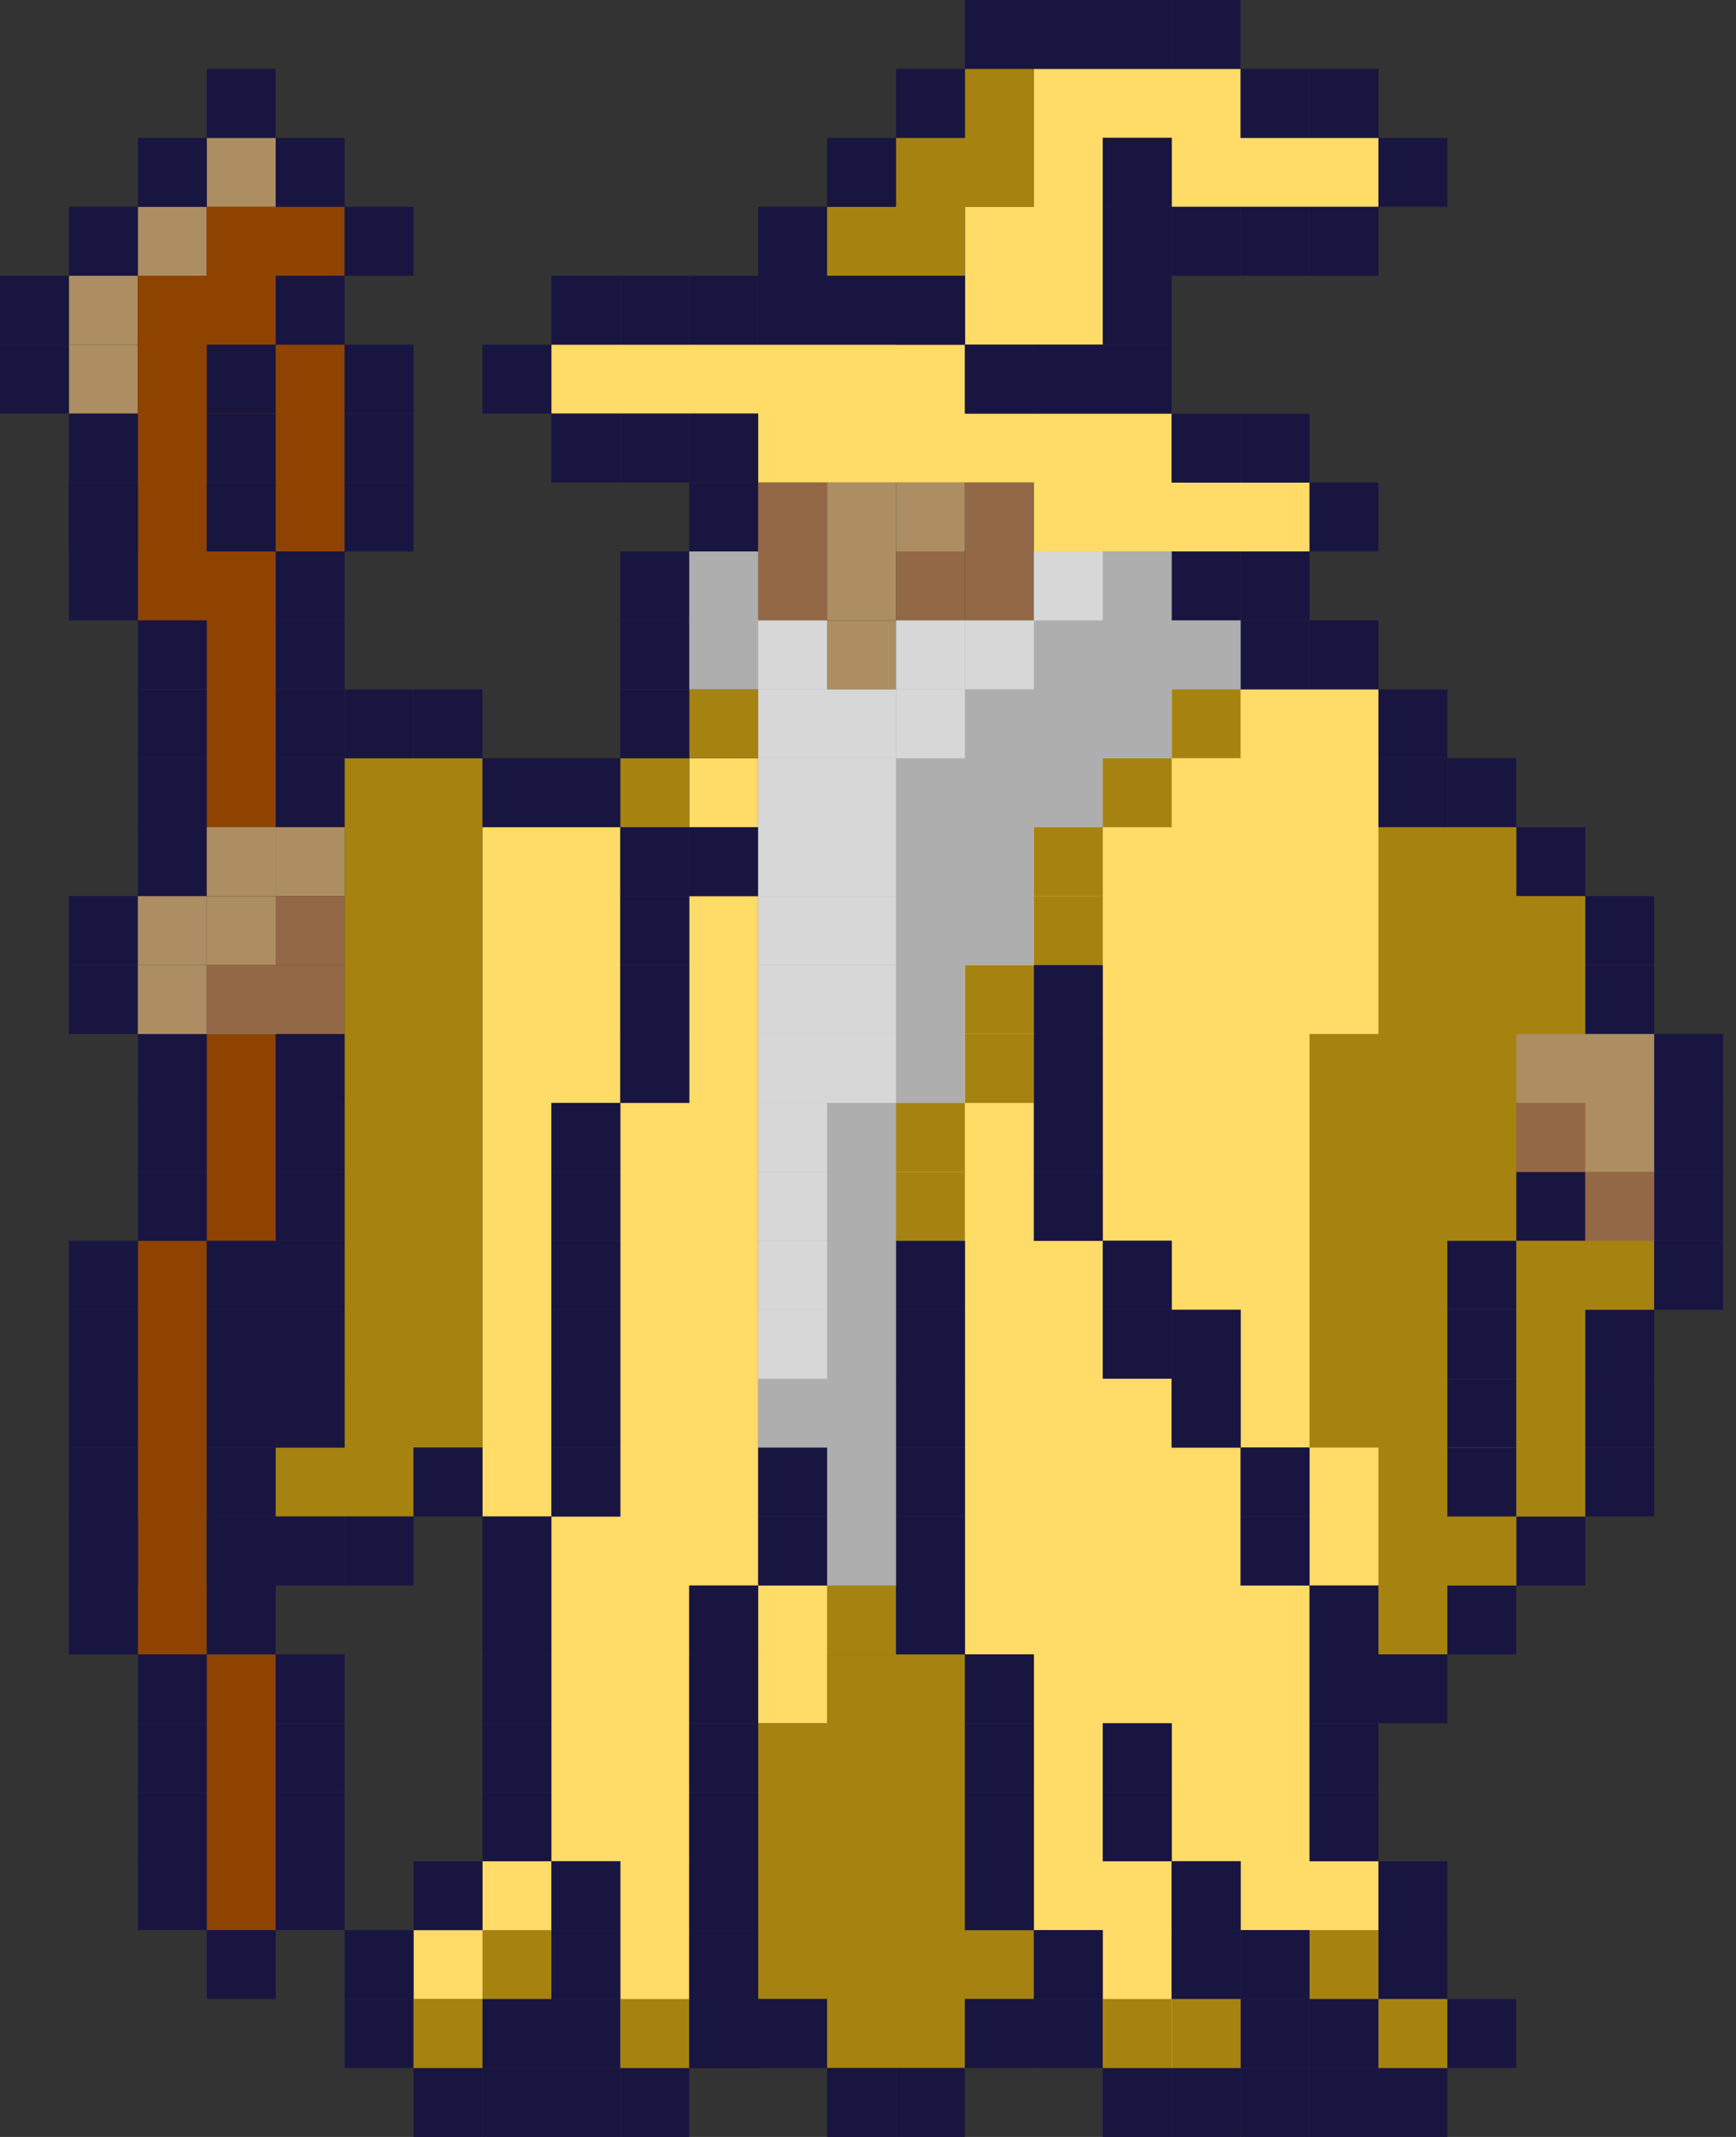 <?xml version="1.0" encoding="UTF-8"?>
<svg width="26px" height="32px" viewBox="0 0 26 32" version="1.1" xmlns="http://www.w3.org/2000/svg" xmlns:xlink="http://www.w3.org/1999/xlink">
    <rect x="0" y="0" width="26" height="32" fill="#333333" stroke="none"/>
    <!-- Generator: Sketch 55 (78076) - https://sketchapp.com -->
    <title>Wizard</title>
    <desc>Created with Sketch.</desc>
    <g id="Page-1" stroke="none" stroke-width="1" fill="none" fill-rule="evenodd">
        <g id="Artboard" transform="translate(-3, 0)">
            <g id="Wizard" transform="translate(3, 0)">
                <g id="Staff" transform="translate(1.032, 2.065)">
                    <g id="Staff-highlight" fill="#AD8E62">
                        <rect id="Rectangle" x="0" y="3.097" width="1.032" height="1.032"></rect>
                        <rect id="Rectangle" x="0" y="2.065" width="1.032" height="1.032"></rect>
                        <rect id="Rectangle" x="1.032" y="1.032" width="1.032" height="1.032"></rect>
                        <rect id="Rectangle" x="2.065" y="0" width="1.032" height="1.032"></rect>
                    </g>
                    <g id="Staff-fill" transform="translate(1.032, 1.032)" fill="#8F4300">
                        <rect id="Rectangle" x="1.032" y="12.387" width="1.032" height="3.097"></rect>
                        <polygon id="Rectangle" points="1.032 5.161 2.065 5.161 2.065 9.29 1.032 9.29 1.032 6.194 -2.84217094e-14 6.194 -1.80214266e-14 1.032 1.032 1.032 1.032 3.02983445e-15 3.097 0 3.097 1.032 2.065 1.032 2.065 2.065 3.097 2.065 3.097 5.161"></polygon>
                        <rect id="Rectangle" x="1.032" y="21.677" width="1.032" height="4.129"></rect>
                        <rect id="Rectangle" x="0" y="15.484" width="1.032" height="6.194"></rect>
                    </g>
                </g>
                <g id="Fill" transform="translate(4.129, 1.032)">
                    <g id="Wizard-Fill" transform="translate(2.065, 0)" fill="#FFDB68">
                        <polygon id="Rectangle" points="9.29 6.194 9.29 7.226 11.355 7.226 13.419 7.226 13.419 6.194 11.355 6.194 11.355 5.161 8.258 5.161 8.258 4.129 2.065 4.129 2.065 5.161 5.161 5.161 5.161 6.194"></polygon>
                        <polygon id="Rectangle" points="5.161 22.71 7.226 22.71 7.226 23.742 6.194 23.742 6.194 24.774 5.161 24.774 5.161 23.742"></polygon>
                        <polygon id="Rectangle" points="7.226 13.419 8.258 13.419 8.258 11.355 9.29 11.355 9.29 10.323 10.323 10.323 10.323 9.29 14.452 9.29 14.452 11.355 16.516 11.355 16.516 12.387 17.548 12.387 17.548 14.452 18.581 14.452 18.581 18.581 17.548 18.581 17.548 21.677 16.516 21.677 16.516 22.71 15.484 22.71 15.484 23.742 14.452 23.742 14.452 22.71 13.419 22.71 13.419 20.645 12.387 20.645 12.387 18.581 11.355 18.581 11.355 17.548 10.323 17.548 10.323 13.419 9.29 13.419 9.29 17.548 10.323 17.548 10.323 19.613 11.355 19.613 11.355 20.645 12.387 20.645 12.387 22.71 13.419 22.71 13.419 26.839 14.452 26.839 14.452 28.903 15.484 28.903 15.484 29.935 14.452 29.935 14.452 28.903 13.419 28.903 13.419 27.871 12.387 27.871 12.387 26.839 11.355 26.839 11.355 24.774 10.323 24.774 10.323 26.839 11.355 26.839 11.355 28.903 12.387 28.903 12.387 29.935 10.323 29.935 10.323 27.871 9.29 27.871 9.29 23.742 8.258 23.742 8.258 17.548 7.226 17.548"></polygon>
                        <polygon id="Rectangle" points="1.032 11.355 2.065 11.355 3.097 11.355 3.097 15.484 2.065 15.484 2.065 21.677 1.032 21.677"></polygon>
                        <rect id="Rectangle" x="4.129" y="10.323" width="1.032" height="1.032"></rect>
                        <polygon id="Rectangle" points="4.129 12.387 5.161 12.387 5.161 22.71 4.129 22.71 4.129 29.935 3.097 29.935 3.097 26.839 2.065 26.839 2.065 21.677 3.097 21.677 3.097 15.484 4.129 15.484"></polygon>
                        <polyline id="Path" points="14.452 1.032 12.387 1.032 12.387 0 9.29 0 9.29 2.065 8.258 2.065 8.258 3.097 8.258 4.129 10.323 4.129 10.323 1.032 11.355 1.032 11.355 2.065 14.452 2.065"></polyline>
                        <polyline id="Path-2" points="0 29.935 0 27.871 1.032 27.871 1.032 26.839 2.065 26.839 2.065 28.903 1.032 28.903 1.032 29.935"></polyline>
                    </g>
                    <g id="Wizard-Fill-Shadow" transform="translate(-0, 0)" fill="#A68311">
                        <rect id="Rectangle" x="5.161" y="10.323" width="1.032" height="1.032"></rect>
                        <rect id="Rectangle" x="6.194" y="9.29" width="1.032" height="1.032"></rect>
                        <polygon id="Path-3" points="1.032 10.323 1.032 20.645 0 20.645 0 21.677 2.065 21.677 2.065 20.645 3.097 20.645 3.097 10.323"></polygon>
                        <polygon id="Path-4" points="8.258 23.742 8.258 24.774 7.226 24.774 7.226 28.903 8.258 28.903 8.258 29.935 10.323 29.935 10.323 28.903 11.355 28.903 11.355 27.871 10.323 27.871 10.323 23.742"></polygon>
                        <polygon id="Path-5" points="8.258 3.097 10.323 3.097 10.323 2.065 11.355 2.065 11.355 0 10.323 0 10.323 1.032 9.29 1.032 9.29 2.065 8.258 2.065"></polygon>
                        <polygon id="Path-6" points="16.516 23.742 16.516 20.645 15.484 20.645 15.484 14.452 16.516 14.452 16.516 11.355 18.581 11.355 18.581 12.387 19.613 12.387 19.613 14.452 20.645 14.452 20.645 18.581 19.613 18.581 19.613 21.677 18.581 21.677 18.581 22.71 17.548 22.71 17.548 23.742"></polygon>
                        <rect id="Rectangle" x="2.065" y="28.903" width="1.032" height="1.032"></rect>
                        <rect id="Rectangle" x="5.161" y="28.903" width="1.032" height="1.032"></rect>
                        <rect id="Rectangle" x="13.419" y="9.29" width="1.032" height="1.032"></rect>
                        <rect id="Rectangle" x="12.387" y="10.323" width="1.032" height="1.032"></rect>
                        <rect id="Rectangle" x="11.355" y="11.355" width="1.032" height="1.032"></rect>
                        <rect id="Rectangle" x="11.355" y="12.387" width="1.032" height="1.032"></rect>
                        <rect id="Rectangle" x="10.323" y="13.419" width="1.032" height="1.032"></rect>
                        <rect id="Rectangle" x="10.323" y="14.452" width="1.032" height="1.032"></rect>
                        <rect id="Rectangle" x="9.29" y="15.484" width="1.032" height="1.032"></rect>
                        <rect id="Rectangle" x="9.29" y="16.516" width="1.032" height="1.032"></rect>
                        <rect id="Rectangle" x="8.258" y="22.71" width="1.032" height="1.032"></rect>
                        <rect id="Rectangle" x="12.387" y="28.903" width="1.032" height="1.032"></rect>
                        <rect id="Rectangle" x="13.419" y="28.903" width="1.032" height="1.032"></rect>
                        <rect id="Rectangle" x="16.516" y="28.903" width="1.032" height="1.032"></rect>
                        <rect id="Rectangle" x="15.484" y="27.871" width="1.032" height="1.032"></rect>
                        <rect id="Rectangle" x="3.097" y="27.871" width="1.032" height="1.032"></rect>
                        <rect id="Rectangle" x="2.065" y="28.903" width="1.032" height="1.032"></rect>
                    </g>
                </g>
                <g id="Outline" fill="#191541">
                    <rect id="Rectangle" x="17.548" y="19.613" width="1.032" height="1.032"></rect>
                    <rect id="Rectangle" x="16.516" y="19.613" width="1.032" height="1.032"></rect>
                    <rect id="Rectangle" x="16.516" y="18.581" width="1.032" height="1.032"></rect>
                    <rect id="Rectangle" x="15.484" y="17.548" width="1.032" height="1.032"></rect>
                    <rect id="Rectangle" x="15.484" y="16.516" width="1.032" height="1.032"></rect>
                    <rect id="Rectangle" x="15.484" y="15.484" width="1.032" height="1.032"></rect>
                    <rect id="Rectangle" x="15.484" y="14.452" width="1.032" height="1.032"></rect>
                    <rect id="Rectangle" x="19.613" y="25.806" width="1.032" height="1.032"></rect>
                    <rect id="Rectangle" x="19.613" y="26.839" width="1.032" height="1.032"></rect>
                    <rect id="Rectangle" x="20.645" y="27.871" width="1.032" height="1.032"></rect>
                    <rect id="Rectangle" x="20.645" y="28.903" width="1.032" height="1.032"></rect>
                    <rect id="Rectangle" x="21.677" y="29.935" width="1.032" height="1.032"></rect>
                    <rect id="Rectangle" x="20.645" y="30.968" width="1.032" height="1.032"></rect>
                    <rect id="Rectangle" x="19.613" y="30.968" width="1.032" height="1.032"></rect>
                    <rect id="Rectangle" x="19.613" y="29.935" width="1.032" height="1.032"></rect>
                    <rect id="Rectangle" x="18.581" y="29.935" width="1.032" height="1.032"></rect>
                    <rect id="Rectangle" x="18.581" y="28.903" width="1.032" height="1.032"></rect>
                    <rect id="Rectangle" x="17.548" y="27.871" width="1.032" height="1.032"></rect>
                    <rect id="Rectangle" x="17.548" y="28.903" width="1.032" height="1.032"></rect>
                    <rect id="Rectangle" x="16.516" y="26.839" width="1.032" height="1.032"></rect>
                    <rect id="Rectangle" x="16.516" y="25.806" width="1.032" height="1.032"></rect>
                    <rect id="Rectangle" x="18.581" y="30.968" width="1.032" height="1.032"></rect>
                    <rect id="Rectangle" x="17.548" y="30.968" width="1.032" height="1.032"></rect>
                    <rect id="Rectangle" x="16.516" y="30.968" width="1.032" height="1.032"></rect>
                    <rect id="Rectangle" x="23.742" y="19.613" width="1.032" height="1.032"></rect>
                    <rect id="Rectangle" x="15.484" y="5.161" width="1.032" height="1.032"></rect>
                    <rect id="Rectangle" x="2.065" y="10.323" width="1.032" height="1.032"></rect>
                    <rect id="Rectangle" x="21.677" y="21.677" width="1.032" height="1.032"></rect>
                    <rect id="Rectangle" x="21.677" y="20.645" width="1.032" height="1.032"></rect>
                    <rect id="Rectangle" x="21.677" y="19.613" width="1.032" height="1.032"></rect>
                    <rect id="Rectangle" x="21.677" y="18.581" width="1.032" height="1.032"></rect>
                    <rect id="Rectangle" x="22.71" y="17.548" width="1.032" height="1.032"></rect>
                    <rect id="Rectangle" x="17.548" y="8.258" width="1.032" height="1.032"></rect>
                    <rect id="Rectangle" x="18.581" y="9.29" width="1.032" height="1.032"></rect>
                    <rect id="Rectangle" x="19.613" y="9.29" width="1.032" height="1.032"></rect>
                    <rect id="Rectangle" x="20.645" y="10.323" width="1.032" height="1.032"></rect>
                    <rect id="Rectangle" x="20.645" y="11.355" width="1.032" height="1.032"></rect>
                    <rect id="Rectangle" x="21.677" y="11.355" width="1.032" height="1.032"></rect>
                    <rect id="Rectangle" x="22.71" y="12.387" width="1.032" height="1.032"></rect>
                    <rect id="Rectangle" x="23.742" y="13.419" width="1.032" height="1.032"></rect>
                    <rect id="Rectangle" x="23.742" y="14.452" width="1.032" height="1.032"></rect>
                    <rect id="Rectangle" x="24.774" y="15.484" width="1.032" height="1.032"></rect>
                    <rect id="Rectangle" x="24.774" y="16.516" width="1.032" height="1.032"></rect>
                    <rect id="Rectangle" x="24.774" y="17.548" width="1.032" height="1.032"></rect>
                    <rect id="Rectangle" x="24.774" y="18.581" width="1.032" height="1.032"></rect>
                    <rect id="Rectangle" x="23.742" y="20.645" width="1.032" height="1.032"></rect>
                    <rect id="Rectangle" x="23.742" y="21.677" width="1.032" height="1.032"></rect>
                    <rect id="Rectangle" x="22.71" y="22.71" width="1.032" height="1.032"></rect>
                    <rect id="Rectangle" x="21.677" y="23.742" width="1.032" height="1.032"></rect>
                    <rect id="Rectangle" x="20.645" y="24.774" width="1.032" height="1.032"></rect>
                    <rect id="Rectangle" x="19.613" y="24.774" width="1.032" height="1.032"></rect>
                    <rect id="Rectangle" x="19.613" y="23.742" width="1.032" height="1.032"></rect>
                    <rect id="Rectangle" x="18.581" y="22.71" width="1.032" height="1.032"></rect>
                    <rect id="Rectangle" x="18.581" y="21.677" width="1.032" height="1.032"></rect>
                    <rect id="Rectangle" x="17.548" y="20.645" width="1.032" height="1.032"></rect>
                    <rect id="Rectangle" x="9.29" y="4.129" width="1.032" height="1.032"></rect>
                    <rect id="Rectangle" x="10.323" y="4.129" width="1.032" height="1.032"></rect>
                    <rect id="Rectangle" x="11.355" y="4.129" width="1.032" height="1.032"></rect>
                    <rect id="Rectangle" x="11.355" y="3.097" width="1.032" height="1.032"></rect>
                    <rect id="Rectangle" x="12.387" y="2.065" width="1.032" height="1.032"></rect>
                    <rect id="Rectangle" x="13.419" y="1.032" width="1.032" height="1.032"></rect>
                    <rect id="Rectangle" x="14.452" y="0" width="1.032" height="1.032"></rect>
                    <rect id="Rectangle" x="15.484" y="0" width="1.032" height="1.032"></rect>
                    <rect id="Rectangle" x="16.516" y="0" width="1.032" height="1.032"></rect>
                    <rect id="Rectangle" x="17.548" y="0" width="1.032" height="1.032"></rect>
                    <rect id="Rectangle" x="18.581" y="1.032" width="1.032" height="1.032"></rect>
                    <rect id="Rectangle" x="19.613" y="1.032" width="1.032" height="1.032"></rect>
                    <rect id="Rectangle" x="20.645" y="2.065" width="1.032" height="1.032"></rect>
                    <rect id="Rectangle" x="19.613" y="3.097" width="1.032" height="1.032"></rect>
                    <rect id="Rectangle" x="18.581" y="3.097" width="1.032" height="1.032"></rect>
                    <rect id="Rectangle" x="17.548" y="3.097" width="1.032" height="1.032"></rect>
                    <rect id="Rectangle" x="16.516" y="3.097" width="1.032" height="1.032"></rect>
                    <rect id="Rectangle" x="16.516" y="4.129" width="1.032" height="1.032"></rect>
                    <rect id="Rectangle" x="16.516" y="2.065" width="1.032" height="1.032"></rect>
                    <rect id="Rectangle" x="12.387" y="4.129" width="1.032" height="1.032"></rect>
                    <rect id="Rectangle" x="13.419" y="4.129" width="1.032" height="1.032"></rect>
                    <rect id="Rectangle" x="13.419" y="4.129" width="1.032" height="1.032"></rect>
                    <rect id="Rectangle" x="14.452" y="5.161" width="1.032" height="1.032"></rect>
                    <rect id="Rectangle" x="16.516" y="5.161" width="1.032" height="1.032"></rect>
                    <rect id="Rectangle" x="17.548" y="6.194" width="1.032" height="1.032"></rect>
                    <rect id="Rectangle" x="18.581" y="6.194" width="1.032" height="1.032"></rect>
                    <rect id="Rectangle" x="19.613" y="7.226" width="1.032" height="1.032"></rect>
                    <rect id="Rectangle" x="18.581" y="8.258" width="1.032" height="1.032"></rect>
                    <rect id="Rectangle" x="1.032" y="7.226" width="1.032" height="1.032"></rect>
                    <rect id="Rectangle" x="4.129" y="26.839" width="1.032" height="1.032"></rect>
                    <rect id="Rectangle" x="2.065" y="27.871" width="1.032" height="1.032"></rect>
                    <rect id="Rectangle" x="3.097" y="28.903" width="1.032" height="1.032"></rect>
                    <rect id="Rectangle" x="4.129" y="27.871" width="1.032" height="1.032"></rect>
                    <rect id="Rectangle" x="4.129" y="25.806" width="1.032" height="1.032"></rect>
                    <rect id="Rectangle" x="4.129" y="24.774" width="1.032" height="1.032"></rect>
                    <rect id="Rectangle" x="3.097" y="22.71" width="1.032" height="1.032"></rect>
                    <rect id="Rectangle" x="1.032" y="22.71" width="1.032" height="1.032"></rect>
                    <rect id="Rectangle" x="3.097" y="22.71" width="1.032" height="1.032"></rect>
                    <rect id="Rectangle" x="1.032" y="23.742" width="1.032" height="1.032"></rect>
                    <rect id="Rectangle" x="3.097" y="23.742" width="1.032" height="1.032"></rect>
                    <rect id="Rectangle" x="3.097" y="21.677" width="1.032" height="1.032"></rect>
                    <rect id="Rectangle" x="4.129" y="20.645" width="1.032" height="1.032"></rect>
                    <rect id="Rectangle" x="4.129" y="19.613" width="1.032" height="1.032"></rect>
                    <rect id="Rectangle" x="4.129" y="18.581" width="1.032" height="1.032"></rect>
                    <rect id="Rectangle" x="3.097" y="20.645" width="1.032" height="1.032"></rect>
                    <rect id="Rectangle" x="3.097" y="19.613" width="1.032" height="1.032"></rect>
                    <rect id="Rectangle" x="3.097" y="18.581" width="1.032" height="1.032"></rect>
                    <rect id="Rectangle" x="4.129" y="17.548" width="1.032" height="1.032"></rect>
                    <rect id="Rectangle" x="4.129" y="16.516" width="1.032" height="1.032"></rect>
                    <rect id="Rectangle" x="4.129" y="15.484" width="1.032" height="1.032"></rect>
                    <rect id="Rectangle" x="4.129" y="11.355" width="1.032" height="1.032"></rect>
                    <rect id="Rectangle" x="4.129" y="8.258" width="1.032" height="1.032"></rect>
                    <rect id="Rectangle" x="3.097" y="7.226" width="1.032" height="1.032"></rect>
                    <rect id="Rectangle" x="3.097" y="5.161" width="1.032" height="1.032"></rect>
                    <rect id="Rectangle" x="3.097" y="7.226" width="1.032" height="1.032"></rect>
                    <rect id="Rectangle" x="3.097" y="6.194" width="1.032" height="1.032"></rect>
                    <rect id="Rectangle" x="5.161" y="7.226" width="1.032" height="1.032"></rect>
                    <rect id="Rectangle" x="5.161" y="6.194" width="1.032" height="1.032"></rect>
                    <rect id="Rectangle" x="5.161" y="5.161" width="1.032" height="1.032"></rect>
                    <rect id="Rectangle" x="4.129" y="4.129" width="1.032" height="1.032"></rect>
                    <rect id="Rectangle" x="5.161" y="3.097" width="1.032" height="1.032"></rect>
                    <rect id="Rectangle" x="4.129" y="2.065" width="1.032" height="1.032"></rect>
                    <rect id="Rectangle" x="3.097" y="1.032" width="1.032" height="1.032"></rect>
                    <rect id="Rectangle" x="2.065" y="2.065" width="1.032" height="1.032"></rect>
                    <rect id="Rectangle" x="1.032" y="3.097" width="1.032" height="1.032"></rect>
                    <rect id="Rectangle" x="0" y="4.129" width="1.032" height="1.032"></rect>
                    <rect id="Rectangle" x="0" y="5.161" width="1.032" height="1.032"></rect>
                    <rect id="Rectangle" x="1.032" y="6.194" width="1.032" height="1.032"></rect>
                    <rect id="Rectangle" x="1.032" y="7.226" width="1.032" height="1.032"></rect>
                    <rect id="Rectangle" x="1.032" y="8.258" width="1.032" height="1.032"></rect>
                    <rect id="Rectangle" x="2.065" y="11.355" width="1.032" height="1.032"></rect>
                    <rect id="Rectangle" x="4.129" y="9.29" width="1.032" height="1.032"></rect>
                    <rect id="Rectangle" x="2.065" y="9.29" width="1.032" height="1.032"></rect>
                    <rect id="Rectangle" x="4.129" y="10.323" width="1.032" height="1.032"></rect>
                    <rect id="Rectangle" x="5.161" y="10.323" width="1.032" height="1.032"></rect>
                    <rect id="Rectangle" x="6.194" y="10.323" width="1.032" height="1.032"></rect>
                    <rect id="Rectangle" x="7.226" y="11.355" width="1.032" height="1.032"></rect>
                    <rect id="Rectangle" x="8.258" y="11.355" width="1.032" height="1.032"></rect>
                    <rect id="Rectangle" x="9.29" y="12.387" width="1.032" height="1.032"></rect>
                    <rect id="Rectangle" x="10.323" y="12.387" width="1.032" height="1.032"></rect>
                    <rect id="Rectangle" x="9.29" y="13.419" width="1.032" height="1.032"></rect>
                    <rect id="Rectangle" x="9.29" y="14.452" width="1.032" height="1.032"></rect>
                    <rect id="Rectangle" x="9.29" y="15.484" width="1.032" height="1.032"></rect>
                    <rect id="Rectangle" x="8.258" y="16.516" width="1.032" height="1.032"></rect>
                    <rect id="Rectangle" x="8.258" y="17.548" width="1.032" height="1.032"></rect>
                    <rect id="Rectangle" x="8.258" y="18.581" width="1.032" height="1.032"></rect>
                    <rect id="Rectangle" x="8.258" y="19.613" width="1.032" height="1.032"></rect>
                    <rect id="Rectangle" x="8.258" y="20.645" width="1.032" height="1.032"></rect>
                    <rect id="Rectangle" x="8.258" y="21.677" width="1.032" height="1.032"></rect>
                    <rect id="Rectangle" x="7.226" y="22.71" width="1.032" height="1.032"></rect>
                    <rect id="Rectangle" x="6.194" y="21.677" width="1.032" height="1.032"></rect>
                    <rect id="Rectangle" x="5.161" y="22.71" width="1.032" height="1.032"></rect>
                    <rect id="Rectangle" x="4.129" y="22.71" width="1.032" height="1.032"></rect>
                    <rect id="Rectangle" x="7.226" y="23.742" width="1.032" height="1.032"></rect>
                    <rect id="Rectangle" x="7.226" y="24.774" width="1.032" height="1.032"></rect>
                    <rect id="Rectangle" x="7.226" y="25.806" width="1.032" height="1.032"></rect>
                    <rect id="Rectangle" x="7.226" y="26.839" width="1.032" height="1.032"></rect>
                    <rect id="Rectangle" x="6.194" y="27.871" width="1.032" height="1.032"></rect>
                    <rect id="Rectangle" x="5.161" y="28.903" width="1.032" height="1.032"></rect>
                    <rect id="Rectangle" x="5.161" y="29.935" width="1.032" height="1.032"></rect>
                    <rect id="Rectangle" x="6.194" y="30.968" width="1.032" height="1.032"></rect>
                    <rect id="Rectangle" x="7.226" y="30.968" width="1.032" height="1.032"></rect>
                    <rect id="Rectangle" x="7.226" y="29.935" width="1.032" height="1.032"></rect>
                    <rect id="Rectangle" x="8.258" y="29.935" width="1.032" height="1.032"></rect>
                    <rect id="Rectangle" x="8.258" y="28.903" width="1.032" height="1.032"></rect>
                    <rect id="Rectangle" x="8.258" y="27.871" width="1.032" height="1.032"></rect>
                    <rect id="Rectangle" x="8.258" y="30.968" width="1.032" height="1.032"></rect>
                    <rect id="Rectangle" x="9.29" y="30.968" width="1.032" height="1.032"></rect>
                    <rect id="Rectangle" x="10.323" y="29.935" width="1.032" height="1.032"></rect>
                    <rect id="Rectangle" x="10.323" y="29.935" width="1.032" height="1.032"></rect>
                    <rect id="Rectangle" x="11.355" y="29.935" width="1.032" height="1.032"></rect>
                    <rect id="Rectangle" x="12.387" y="30.968" width="1.032" height="1.032"></rect>
                    <rect id="Rectangle" x="13.419" y="30.968" width="1.032" height="1.032"></rect>
                    <rect id="Rectangle" x="14.452" y="29.935" width="1.032" height="1.032"></rect>
                    <rect id="Rectangle" x="15.484" y="29.935" width="1.032" height="1.032"></rect>
                    <rect id="Rectangle" x="15.484" y="28.903" width="1.032" height="1.032"></rect>
                    <rect id="Rectangle" x="14.452" y="27.871" width="1.032" height="1.032"></rect>
                    <rect id="Rectangle" x="14.452" y="26.839" width="1.032" height="1.032"></rect>
                    <rect id="Rectangle" x="14.452" y="25.806" width="1.032" height="1.032"></rect>
                    <rect id="Rectangle" x="14.452" y="24.774" width="1.032" height="1.032"></rect>
                    <rect id="Rectangle" x="13.419" y="23.742" width="1.032" height="1.032"></rect>
                    <rect id="Rectangle" x="13.419" y="22.71" width="1.032" height="1.032"></rect>
                    <rect id="Rectangle" x="13.419" y="21.677" width="1.032" height="1.032"></rect>
                    <rect id="Rectangle" x="13.419" y="20.645" width="1.032" height="1.032"></rect>
                    <rect id="Rectangle" x="13.419" y="19.613" width="1.032" height="1.032"></rect>
                    <rect id="Rectangle" x="13.419" y="18.581" width="1.032" height="1.032"></rect>
                    <rect id="Rectangle" x="10.323" y="28.903" width="1.032" height="1.032"></rect>
                    <rect id="Rectangle" x="10.323" y="27.871" width="1.032" height="1.032"></rect>
                    <rect id="Rectangle" x="10.323" y="26.839" width="1.032" height="1.032"></rect>
                    <rect id="Rectangle" x="10.323" y="25.806" width="1.032" height="1.032"></rect>
                    <rect id="Rectangle" x="10.323" y="24.774" width="1.032" height="1.032"></rect>
                    <rect id="Rectangle" x="10.323" y="23.742" width="1.032" height="1.032"></rect>
                    <rect id="Rectangle" x="11.355" y="22.71" width="1.032" height="1.032"></rect>
                    <rect id="Rectangle" x="11.355" y="21.677" width="1.032" height="1.032"></rect>
                    <rect id="Rectangle" x="9.29" y="10.323" width="1.032" height="1.032"></rect>
                    <rect id="Rectangle" x="9.29" y="9.29" width="1.032" height="1.032"></rect>
                    <rect id="Rectangle" x="9.29" y="8.258" width="1.032" height="1.032"></rect>
                    <rect id="Rectangle" x="10.323" y="7.226" width="1.032" height="1.032"></rect>
                    <rect id="Rectangle" x="10.323" y="6.194" width="1.032" height="1.032"></rect>
                    <rect id="Rectangle" x="9.29" y="6.194" width="1.032" height="1.032"></rect>
                    <rect id="Rectangle" x="8.258" y="6.194" width="1.032" height="1.032"></rect>
                    <rect id="Rectangle" x="7.226" y="5.161" width="1.032" height="1.032"></rect>
                    <rect id="Rectangle" x="8.258" y="4.129" width="1.032" height="1.032"></rect>
                    <rect id="Rectangle" x="2.065" y="12.387" width="1.032" height="1.032"></rect>
                    <rect id="Rectangle" x="1.032" y="13.419" width="1.032" height="1.032"></rect>
                    <rect id="Rectangle" x="1.032" y="14.452" width="1.032" height="1.032"></rect>
                    <rect id="Rectangle" x="2.065" y="15.484" width="1.032" height="1.032"></rect>
                    <rect id="Rectangle" x="2.065" y="16.516" width="1.032" height="1.032"></rect>
                    <rect id="Rectangle" x="2.065" y="17.548" width="1.032" height="1.032"></rect>
                    <rect id="Rectangle" x="1.032" y="18.581" width="1.032" height="1.032"></rect>
                    <rect id="Rectangle" x="1.032" y="19.613" width="1.032" height="1.032"></rect>
                    <rect id="Rectangle" x="1.032" y="20.645" width="1.032" height="1.032"></rect>
                    <rect id="Rectangle" x="1.032" y="21.677" width="1.032" height="1.032"></rect>
                    <rect id="Rectangle" x="1.032" y="22.71" width="1.032" height="1.032"></rect>
                    <rect id="Rectangle" x="1.032" y="22.71" width="1.032" height="1.032"></rect>
                    <rect id="Rectangle" x="2.065" y="24.774" width="1.032" height="1.032"></rect>
                    <rect id="Rectangle" x="2.065" y="25.806" width="1.032" height="1.032"></rect>
                    <rect id="Rectangle" x="2.065" y="26.839" width="1.032" height="1.032"></rect>
                </g>
                <g id="Light-Skin" transform="translate(2.065, 7.226)" fill="#AD8E62">
                    <rect id="Rectangle" x="1.032" y="5.161" width="1.032" height="1.032"></rect>
                    <rect id="Rectangle" x="2.065" y="5.161" width="1.032" height="1.032"></rect>
                    <rect id="Rectangle" x="0" y="6.194" width="1.032" height="1.032"></rect>
                    <rect id="Rectangle" x="1.032" y="6.194" width="1.032" height="1.032"></rect>
                    <rect id="Rectangle" x="0" y="7.226" width="1.032" height="1.032"></rect>
                    <rect id="Rectangle" x="20.645" y="8.258" width="1.032" height="1.032"></rect>
                    <rect id="Rectangle" x="10.323" y="2.065" width="1.032" height="1.032"></rect>
                    <rect id="Rectangle" x="10.323" y="1.032" width="1.032" height="1.032"></rect>
                    <rect id="Rectangle" x="10.323" y="0" width="1.032" height="1.032"></rect>
                    <rect id="Rectangle" x="11.355" y="0" width="1.032" height="1.032"></rect>
                    <rect id="Rectangle" x="21.677" y="8.258" width="1.032" height="1.032"></rect>
                    <rect id="Rectangle" x="21.677" y="9.29" width="1.032" height="1.032"></rect>
                </g>
                <g id="Dark-Skin" transform="translate(3.097, 7.226)" fill="#936846">
                    <rect id="Rectangle" x="0" y="7.226" width="1.032" height="1.032"></rect>
                    <rect id="Rectangle" x="1.032" y="7.226" width="1.032" height="1.032"></rect>
                    <rect id="Rectangle" x="1.032" y="6.194" width="1.032" height="1.032"></rect>
                    <rect id="Rectangle" x="20.645" y="10.323" width="1.032" height="1.032"></rect>
                    <rect id="Rectangle" x="19.613" y="9.29" width="1.032" height="1.032"></rect>
                    <rect id="Rectangle" x="8.258" y="1.032" width="1.032" height="1.032"></rect>
                    <rect id="Rectangle" x="8.258" y="0" width="1.032" height="1.032"></rect>
                    <rect id="Rectangle" x="11.355" y="0" width="1.032" height="1.032"></rect>
                    <rect id="Rectangle" x="11.355" y="1.032" width="1.032" height="1.032"></rect>
                    <rect id="Rectangle" x="10.323" y="1.032" width="1.032" height="1.032"></rect>
                    <rect id="Rectangle" x="0" y="7.226" width="1.032" height="1.032"></rect>
                </g>
                <g id="Beard" transform="translate(10.323, 8.258)">
                    <polygon fill="#AEAEAE" points="0 0 0 2.065 1.032 2.065 1.032 3.097 1.032 13.419 2.065 13.419 2.065 15.484 3.097 15.484 3.097 8.258 4.129 8.258 4.129 6.194 5.161 6.194 5.161 4.129 6.194 4.129 6.194 3.097 7.226 3.097 7.226 2.065 8.258 2.065 8.258 1.032 7.226 1.032 7.226 0 6.194 0 5.161 0 5.161 1.032 3.097 1.032 3.097 2.065 2.065 2.065 2.065 1.032 1.032 1.032 1.032 0"></polygon>
                    <g id="Beard-Highlight" transform="translate(1.032, 0)" fill="#FFFFFF" opacity="0.504">
                        <rect id="Rectangle" x="0" y="1.032" width="1.032" height="1.032"></rect>
                        <rect id="Rectangle" x="0" y="2.065" width="1.032" height="1.032"></rect>
                        <rect id="Rectangle" x="1.032" y="2.065" width="1.032" height="1.032"></rect>
                        <rect id="Rectangle" x="2.065" y="1.032" width="1.032" height="1.032"></rect>
                        <rect id="Rectangle" x="2.065" y="2.065" width="1.032" height="1.032"></rect>
                        <rect id="Rectangle" x="3.097" y="1.032" width="1.032" height="1.032"></rect>
                        <rect id="Rectangle" x="4.129" y="0" width="1.032" height="1.032"></rect>
                        <rect id="Rectangle" x="1.032" y="3.097" width="1.032" height="1.032"></rect>
                        <rect id="Rectangle" x="0" y="3.097" width="1.032" height="1.032"></rect>
                        <rect id="Rectangle" x="1.032" y="4.129" width="1.032" height="1.032"></rect>
                        <rect id="Rectangle" x="0" y="4.129" width="1.032" height="1.032"></rect>
                        <rect id="Rectangle" x="0" y="5.161" width="1.032" height="1.032"></rect>
                        <rect id="Rectangle" x="1.032" y="5.161" width="1.032" height="1.032"></rect>
                        <rect id="Rectangle" x="1.032" y="6.194" width="1.032" height="1.032"></rect>
                        <rect id="Rectangle" x="0" y="6.194" width="1.032" height="1.032"></rect>
                        <rect id="Rectangle" x="0" y="7.226" width="1.032" height="1.032"></rect>
                        <rect id="Rectangle" x="1.032" y="7.226" width="1.032" height="1.032"></rect>
                        <rect id="Rectangle" x="0" y="8.258" width="1.032" height="1.032"></rect>
                        <rect id="Rectangle" x="0" y="9.29" width="1.032" height="1.032"></rect>
                        <rect id="Rectangle" x="0" y="10.323" width="1.032" height="1.032"></rect>
                        <rect id="Rectangle" x="0" y="11.355" width="1.032" height="1.032"></rect>
                        <rect id="Rectangle" x="0" y="11.355" width="1.032" height="1.032"></rect>
                    </g>
                </g>
            </g>
        </g>
    </g>
</svg>
